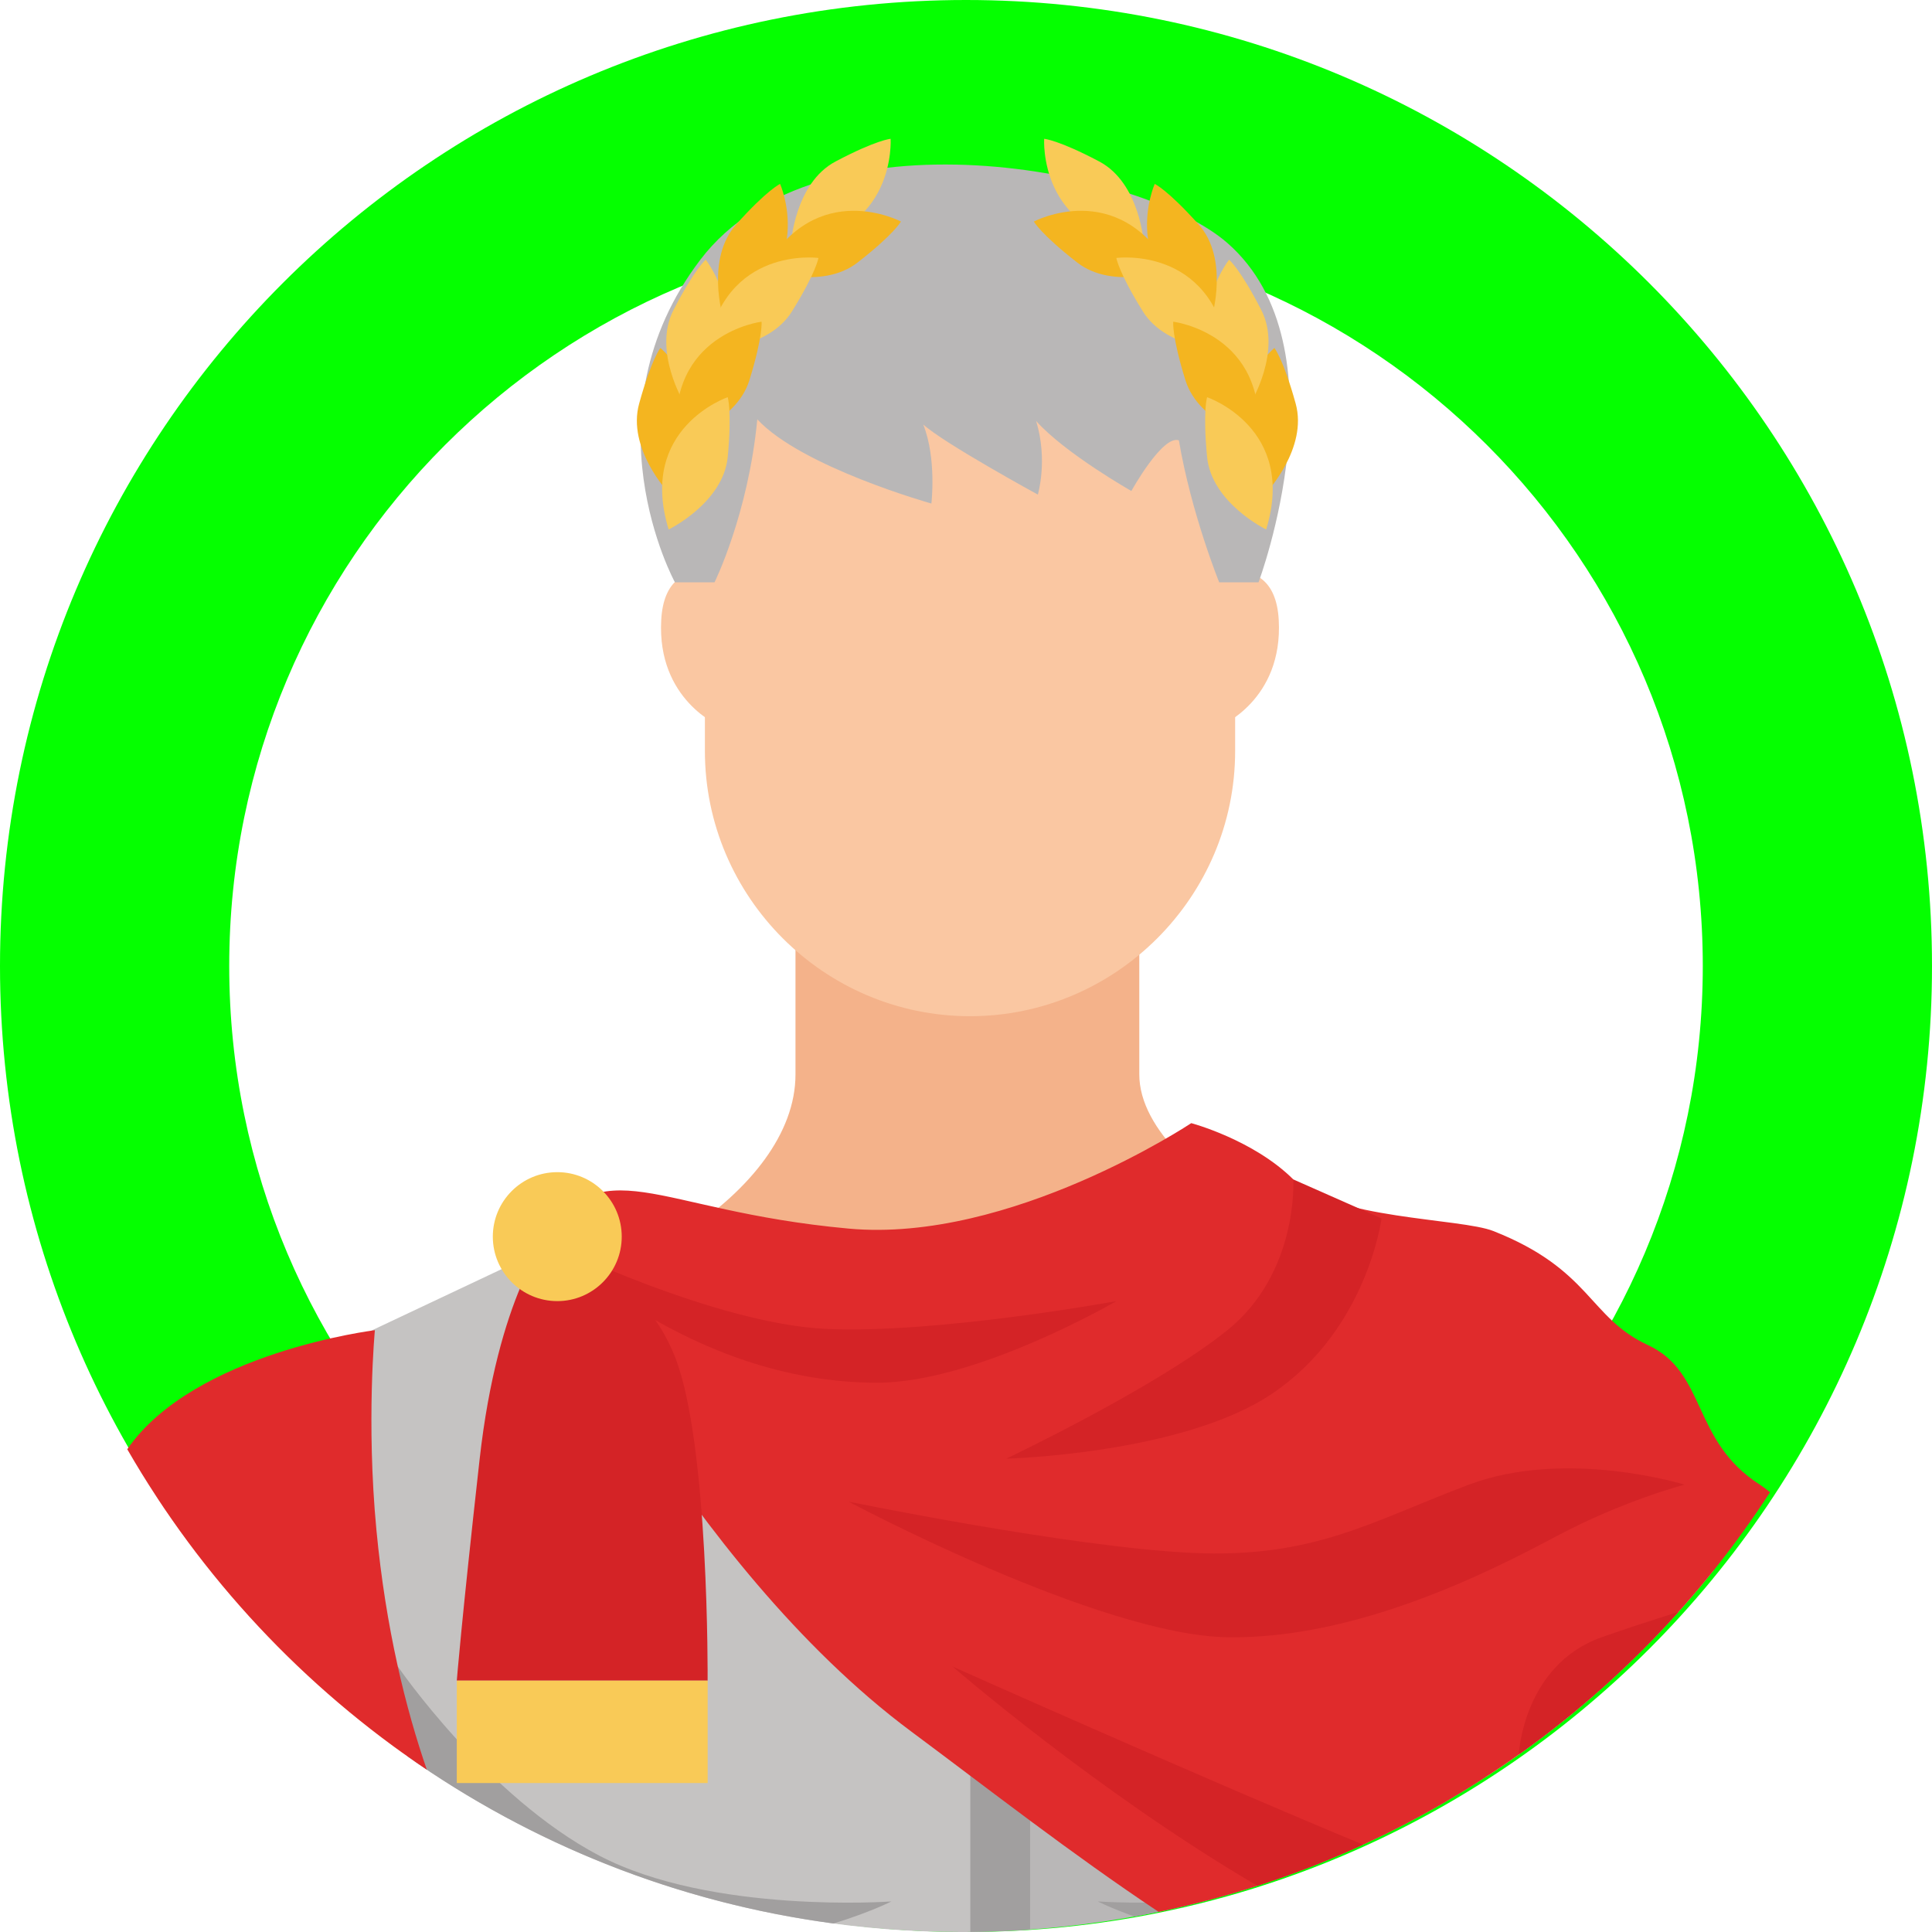 <svg width="167" height="167" viewBox="0 0 167 167" fill="none" xmlns="http://www.w3.org/2000/svg">
<g id="Group 22">
<path id="Subtract" fill-rule="evenodd" clip-rule="evenodd" d="M83.5 167C129.616 167 167 129.616 167 83.5C167 37.384 129.616 0 83.5 0C37.384 0 0 37.384 0 83.5C0 129.616 37.384 167 83.5 167ZM83.5 147.186C118.673 147.186 147.187 118.673 147.187 83.5C147.187 48.327 118.673 19.814 83.5 19.814C48.327 19.814 19.814 48.327 19.814 83.5C19.814 118.673 48.327 147.186 83.5 147.186Z" fill="#05FF00"/>
<g id="&#209;&#136;&#208;&#181;&#209;&#132; 2" clip-path="url(#clip0_18_2098)">
<g id="&#208;&#161;&#208;&#187;&#208;&#190;&#208;&#185;_x0020_1">
<g id="_2225048732880">
<g id="Group">
<path id="Vector" d="M36.714 114.955C36.714 114.955 24.797 121.951 13.638 129.535C19.297 138.119 26.503 145.595 34.859 151.562C41.942 147.233 47.822 144.235 47.822 144.235L36.714 114.956V114.955Z" fill="#FAC7A2"/>
<path id="Vector_2" d="M109.897 145.274C109.897 145.274 106.337 153.206 103.647 164.449C111.224 162.529 118.385 159.567 124.973 155.726C116.139 149.567 109.896 145.274 109.896 145.274H109.897Z" fill="#D42326"/>
<path id="Vector_3" d="M110.696 106.198C104.073 102.483 98.48 97.682 98.48 92.873C98.48 83.934 98.48 75.734 98.48 75.734H84.632C84.632 75.734 84.256 76.384 83.621 77.535C82.981 76.385 82.605 75.734 82.605 75.734H68.761C68.761 75.734 68.761 83.934 68.761 92.873C68.761 97.977 64.822 102.826 59.285 106.483C63.154 108.481 72.02 112.279 83.848 112.459C95.404 112.637 104.915 109.081 110.697 106.197L110.696 106.198Z" fill="#F4B28A"/>
<path id="Vector_4" d="M123.642 111.75C119.717 110.565 114.993 108.609 110.696 106.198C104.914 109.081 95.402 112.638 83.847 112.46C72.019 112.279 63.154 108.482 59.284 106.484C55.455 109.017 50.863 110.98 46.249 112.042C52.197 143.021 118.754 141.907 123.641 111.751L123.642 111.75Z" fill="#FAC7A2"/>
<path id="Vector_5" d="M83.847 87.84C71.242 87.84 60.931 77.528 60.931 64.919V45.37C60.931 32.762 71.24 22.45 83.847 22.45C96.45 22.45 106.764 32.761 106.764 45.37V64.919C106.764 77.527 96.45 87.84 83.847 87.84Z" fill="#FAC7A2"/>
<path id="Vector_6" d="M62.23 62.76C62.23 62.76 56.776 60.52 57.156 53.591C57.535 46.662 64.718 50.336 64.718 50.336L62.23 62.76Z" fill="#FAC7A2"/>
<path id="Vector_7" d="M105.461 62.76C105.461 62.76 110.915 60.52 110.533 53.591C110.153 46.662 102.971 50.336 102.971 50.336L105.462 62.76H105.461Z" fill="#FAC7A2"/>
<path id="Vector_8" d="M51.797 121.839C51.797 121.839 63.767 133.123 75.139 134.446C86.516 135.767 94.891 133.184 94.891 133.184C94.891 133.184 63.823 130.411 51.797 121.839Z" fill="#F5CFB4"/>
<path id="Vector_9" d="M61.762 50.337C61.762 50.337 64.675 44.465 65.46 36.247C69.303 40.385 80.507 43.524 80.507 43.524C80.507 43.524 80.976 39.644 79.804 36.691C81.579 38.312 89.71 42.751 89.71 42.751C89.71 42.751 90.597 39.797 89.564 36.393C92.078 39.2 97.795 42.441 97.795 42.441C97.795 42.441 100.485 37.571 101.901 38.061C102.969 44.379 105.386 50.336 105.386 50.336H108.786C108.786 50.336 116.404 30.031 106.097 21.007C98.697 14.533 70.694 9.098 60.538 22.449C50.377 35.803 58.34 50.336 58.34 50.336H61.762V50.337Z" fill="#B9B7B7"/>
<path id="Vector_10" d="M139.322 114.955L126.702 110.546L104.886 111.204L86.459 110.038V166.929C106.051 166.159 123.901 158.617 137.736 146.575C139.694 136.406 139.322 114.956 139.322 114.956V114.955Z" fill="#B9B7B7"/>
<path id="Vector_11" d="M47.822 107.597L30.542 115.751C30.542 115.751 32.447 136.623 34.438 146.73C34.822 148.68 35.355 150.564 35.966 152.335C49.373 161.583 65.623 167.001 83.139 167.001C84.252 167.001 85.358 166.972 86.459 166.929V110.038L47.822 107.597Z" fill="#C5C3C2"/>
<path id="Vector_12" d="M89.04 166.789V141.521H83.873V166.991C85.608 166.975 87.332 166.909 89.04 166.789Z" fill="#A19F9F"/>
<path id="Vector_13" d="M34.395 144.061C34.395 144.061 34.346 147.498 35.198 151.803C45.896 159.361 58.458 164.453 72.055 166.264C75.28 165.27 77.05 164.359 77.05 164.359C77.05 164.359 61.499 165.479 51.796 160.397C42.096 155.309 34.395 144.061 34.395 144.061H34.395Z" fill="#A19F9F"/>
<path id="Vector_14" d="M137.547 144.061C137.547 144.061 137.563 145.14 137.427 146.843C135.411 148.582 133.31 150.226 131.13 151.766C135.059 147.695 137.546 144.061 137.546 144.061H137.547ZM98.067 165.663C96.002 164.931 94.892 164.359 94.892 164.359C94.892 164.359 99.069 164.659 104.444 164.243C102.349 164.796 100.222 165.273 98.067 165.663Z" fill="#A19F9F"/>
<path id="Vector_15" d="M148.13 135.736C147.416 134.892 147.114 134.54 147.346 134.823L119.358 137.706C119.358 137.706 123.407 145.201 128.425 153.601C135.913 148.73 142.565 142.69 148.129 135.736H148.13Z" fill="#FAC7A2"/>
<path id="Vector_16" d="M46.25 107.406C46.25 107.406 59.249 135.165 78.769 149.672C85.472 154.655 92.613 160.245 100.148 165.258C122.243 160.668 141.124 147.311 153 128.991C152.701 128.74 152.406 128.518 152.116 128.331C146.2 124.547 147.549 118.626 142.438 116.263C137.328 113.899 137.548 109.753 129.081 106.409C126.277 105.297 115.236 105.387 111.794 101.95C108.344 98.514 102.971 97.083 102.971 97.083C102.971 97.083 87.351 107.487 73.346 106.198C56.134 104.62 52.461 99.011 46.25 107.406Z" fill="#E02B2C"/>
<path id="Vector_17" d="M36.893 152.967C35.087 147.731 33.348 140.81 32.536 132.236C31.649 122.878 32.405 114.981 32.405 114.981C32.405 114.981 16.793 116.891 11 125.27C17.396 136.372 26.282 145.858 36.893 152.968V152.967Z" fill="#E02B2C"/>
<path id="Vector_18" d="M47.374 106.894C47.374 106.894 43.041 111.97 41.454 126.17C39.868 140.369 39.485 145.274 39.485 145.274H61.165C61.165 145.274 61.311 124.838 58.351 117.295C55.395 109.752 47.374 106.894 47.374 106.894Z" fill="#D42326"/>
<path id="Vector_19" d="M39.485 154.124H61.17V145.272H39.485V154.124Z" fill="#F9CA57"/>
<path id="Vector_20" d="M47.822 107.597C47.822 107.597 59.516 119.521 75.82 119.521C84.401 119.521 96.5 112.467 96.5 112.467C96.5 112.467 80.933 115.317 71.373 114.867C61.816 114.416 47.822 107.597 47.822 107.597Z" fill="#D42326"/>
<path id="Vector_21" d="M111.793 101.95C111.793 101.95 112.267 110.004 106.093 114.981C99.914 119.958 86.978 126.085 86.978 126.085C86.978 126.085 102.139 125.694 109.897 120.511C118.183 114.981 119.419 105.321 119.419 105.321L111.793 101.949V101.95Z" fill="#D42326"/>
<path id="Vector_22" d="M73.346 129.797C73.346 129.797 94.967 141.341 106.092 141.522C117.215 141.699 128.65 135.931 134.467 132.825C140.283 129.719 145.606 128.331 145.606 128.331C145.606 128.331 135.404 125.164 126.975 128.331C118.545 131.494 113.57 134.736 102.97 134.228C92.372 133.712 73.345 129.797 73.345 129.797H73.346Z" fill="#D42326"/>
<path id="Vector_23" d="M82.347 144.061C82.347 144.061 94.815 154.873 108.678 163.001C111.809 161.992 114.861 160.803 117.819 159.445C104.935 154.134 82.347 144.061 82.347 144.061Z" fill="#D42326"/>
<path id="Vector_24" d="M131.284 151.61L131.468 151.528C136.445 147.968 141.011 143.875 145.088 139.331C142.672 140.09 140.322 140.857 138.446 141.522C131.678 143.919 131.284 151.61 131.284 151.61Z" fill="#D42326"/>
<path id="Vector_25" d="M53.742 106.894C53.742 109.971 51.247 112.467 48.174 112.467C45.097 112.467 42.599 109.971 42.599 106.894C42.599 103.816 45.097 101.32 48.174 101.32C51.248 101.32 53.742 103.816 53.742 106.894Z" fill="#F9CA57"/>
</g>
<g id="Group_2">
<path id="Vector_26" d="M57.78 42.58C57.78 42.58 54.181 38.744 55.247 34.888C56.312 31.034 57.085 30.078 57.085 30.078C57.085 30.078 63.422 35.332 57.78 42.58Z" fill="#F4B520"/>
<path id="Vector_27" d="M59.135 34.831C59.135 34.831 56.392 30.344 58.221 26.788C60.051 23.227 61.003 22.45 61.003 22.45C61.003 22.45 66.137 28.89 59.135 34.831Z" fill="#F9CA57"/>
<path id="Vector_28" d="M62.493 27.402C62.493 27.402 60.974 22.365 63.643 19.39C66.312 16.408 67.43 15.897 67.43 15.897C67.43 15.897 70.771 23.427 62.493 27.402Z" fill="#F4B520"/>
<path id="Vector_29" d="M68.369 21.081C68.369 21.081 68.688 15.83 72.223 13.96C75.758 12.089 76.985 12 76.985 12C76.985 12 77.508 20.214 68.369 21.081Z" fill="#F9CA57"/>
<path id="Vector_30" d="M66.059 23.281C66.059 23.281 70.979 25.145 74.134 22.688C77.291 20.232 77.876 19.149 77.876 19.149C77.876 19.149 70.602 15.298 66.059 23.281Z" fill="#F4B520"/>
<path id="Vector_31" d="M61.088 30.268C61.088 30.268 66.348 30.31 68.459 26.912C70.568 23.516 70.743 22.298 70.743 22.298C70.743 22.298 62.583 21.203 61.087 30.267L61.088 30.268Z" fill="#F9CA57"/>
<path id="Vector_32" d="M58.5 37.956C58.5 37.956 63.601 36.671 64.782 32.851C65.964 29.028 65.829 27.807 65.829 27.807C65.829 27.807 57.657 28.811 58.501 37.956H58.5Z" fill="#F4B520"/>
<path id="Vector_33" d="M57.798 45.768C57.798 45.768 62.527 43.468 62.906 39.485C63.283 35.503 62.901 34.334 62.901 34.334C62.901 34.334 55.105 36.987 57.798 45.768Z" fill="#F9CA57"/>
<path id="Vector_34" d="M109.461 42.58C109.461 42.58 113.064 38.744 111.997 34.888C110.933 31.034 110.157 30.078 110.157 30.078C110.157 30.078 103.82 35.332 109.461 42.58Z" fill="#F4B520"/>
<path id="Vector_35" d="M108.108 34.831C108.108 34.831 110.85 30.344 109.02 26.788C107.193 23.227 106.239 22.45 106.239 22.45C106.239 22.45 101.106 28.89 108.108 34.831Z" fill="#F9CA57"/>
<path id="Vector_36" d="M104.749 27.402C104.749 27.402 106.267 22.365 103.599 19.39C100.93 16.408 99.813 15.897 99.813 15.897C99.813 15.897 96.473 23.427 104.749 27.402Z" fill="#F4B520"/>
<path id="Vector_37" d="M98.876 21.081C98.876 21.081 98.555 15.83 95.02 13.96C91.484 12.089 90.257 12 90.257 12C90.257 12 89.734 20.214 98.877 21.081H98.876Z" fill="#F9CA57"/>
<path id="Vector_38" d="M101.184 23.281C101.184 23.281 96.265 25.145 93.109 22.688C89.954 20.232 89.365 19.149 89.365 19.149C89.365 19.149 96.641 15.298 101.184 23.281Z" fill="#F4B520"/>
<path id="Vector_39" d="M106.153 30.268C106.153 30.268 100.893 30.31 98.785 26.912C96.674 23.516 96.497 22.298 96.497 22.298C96.497 22.298 104.656 21.203 106.153 30.267V30.268Z" fill="#F9CA57"/>
<path id="Vector_40" d="M108.745 37.956C108.745 37.956 103.644 36.671 102.462 32.851C101.279 29.028 101.414 27.807 101.414 27.807C101.414 27.807 109.585 28.811 108.745 37.956Z" fill="#F4B520"/>
<path id="Vector_41" d="M109.446 45.768C109.446 45.768 104.716 43.468 104.338 39.485C103.959 35.503 104.341 34.334 104.341 34.334C104.341 34.334 112.137 36.987 109.446 45.768Z" fill="#F9CA57"/>
</g>
</g>
</g>
</g>
</g>
<defs>
<clipPath id="clip0_18_2098">
<rect width="142" height="155" fill="white" transform="translate(11 12)"/>
</clipPath>
</defs>
</svg>

